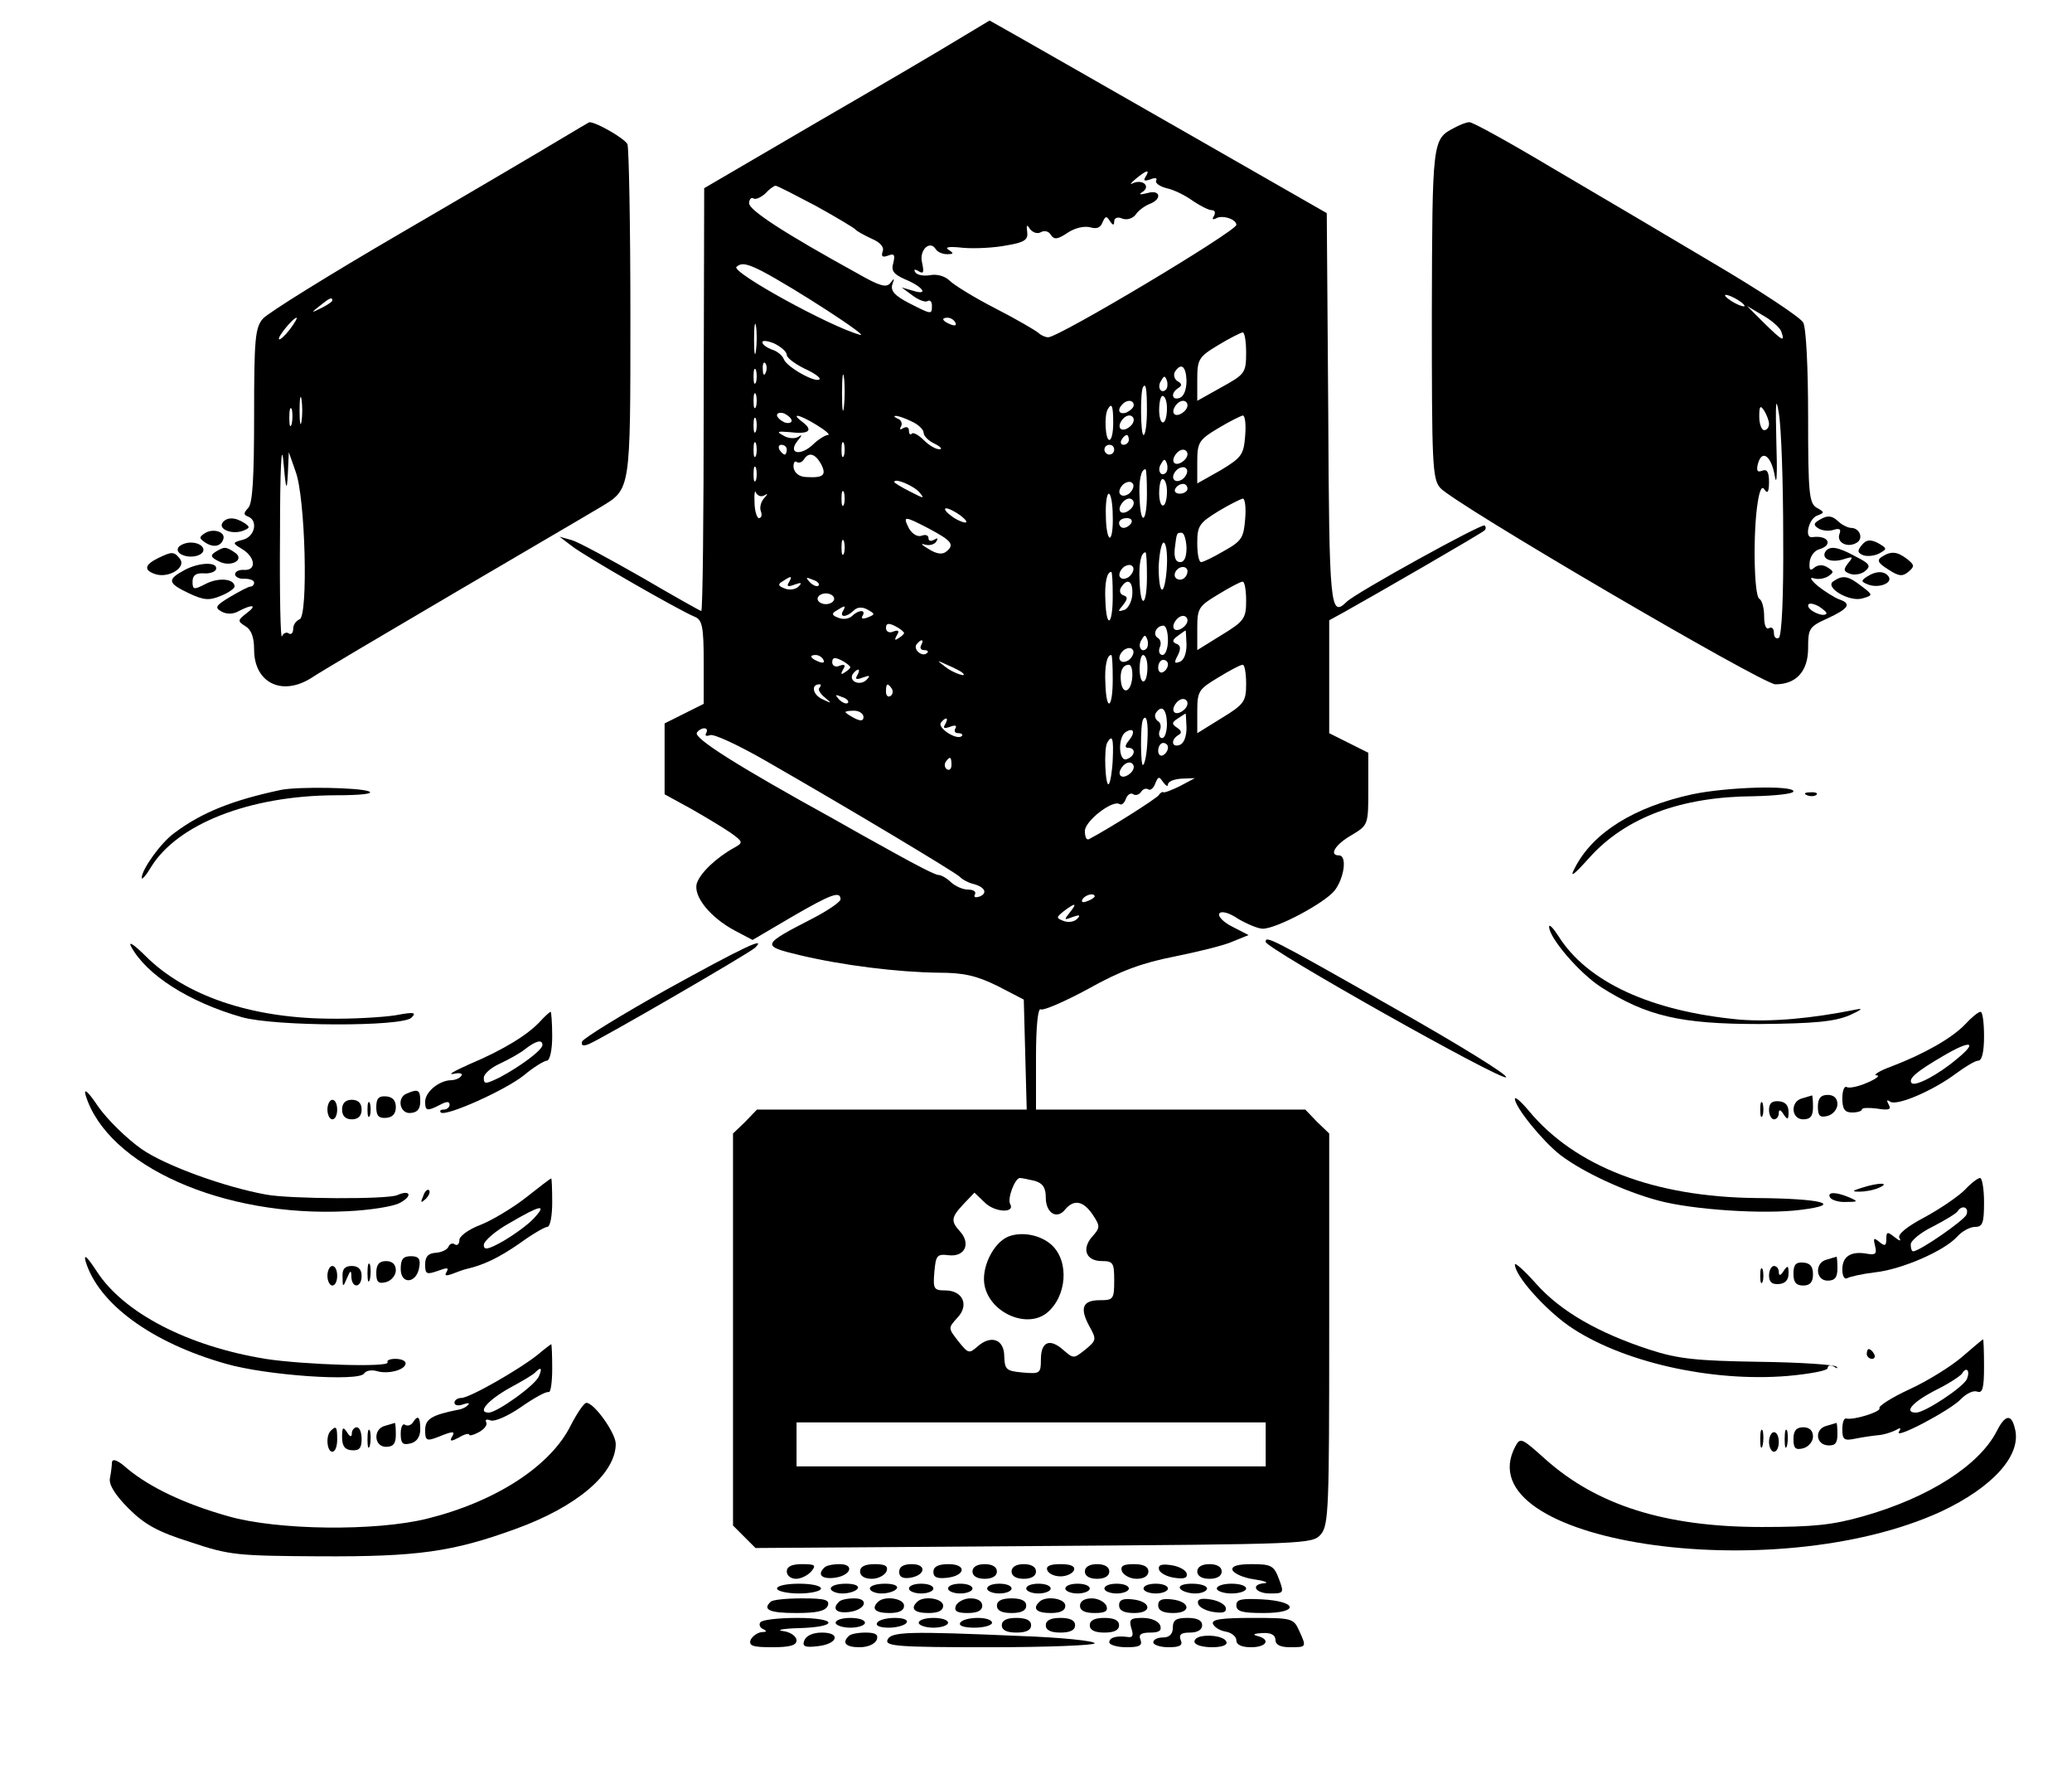 <?xml version="1.0" standalone="no"?>
<!DOCTYPE svg PUBLIC "-//W3C//DTD SVG 20010904//EN"
 "http://www.w3.org/TR/2001/REC-SVG-20010904/DTD/svg10.dtd">
<svg version="1.0" xmlns="http://www.w3.org/2000/svg"
 width="424pt" height="365pt" viewBox="0 0 424 365"
 preserveAspectRatio="xMidYMid meet">

<g transform="translate(0,365) scale(0.1,-0.1)"
fill="#000000" stroke="none">
<path d="M1965 3572 c-34 -21 -165 -98 -293 -172 l-231 -135 -1 -432 c0 -238
-2 -433 -5 -433 -2 0 -57 31 -122 69 -65 37 -129 72 -143 76 l-25 7 25 -19
c25 -20 220 -132 252 -145 15 -6 18 -21 18 -92 l0 -86 -40 -20 -40 -20 0 -73
0 -72 53 -29 c28 -16 65 -38 81 -49 27 -19 27 -21 9 -31 -38 -21 -70 -52 -77
-73 -8 -26 27 -70 78 -97 l36 -19 80 47 c81 47 100 54 100 36 0 -5 -26 -23
-57 -39 -105 -54 -106 -56 -27 -75 88 -21 201 -35 285 -36 51 0 77 -6 120 -27
l54 -28 3 -112 3 -113 -276 0 -276 0 -24 -25 -25 -24 0 -401 0 -401 23 -23 23
-23 570 4 c562 4 569 4 587 24 16 19 17 55 17 421 l0 399 -25 24 -24 25 -276
0 -275 0 0 106 c0 66 4 103 10 99 5 -3 49 16 97 42 66 37 110 53 176 66 49 10
103 23 120 31 l32 13 -33 17 c-18 9 -30 21 -27 27 4 6 20 2 39 -11 19 -11 41
-20 50 -20 28 0 126 52 147 78 20 26 26 72 9 72 -21 0 -8 22 25 41 35 21 35
21 35 95 l0 74 -40 20 -40 20 0 116 0 115 31 17 c61 34 283 162 287 167 3 3 3
7 0 10 -5 5 -264 -138 -282 -156 -34 -33 -36 -15 -38 393 l-3 402 -290 166
c-159 91 -315 180 -345 197 l-55 31 -60 -36z m379 -284 c-5 -8 -2 -9 10 -5 9
4 15 3 12 -2 -3 -5 6 -12 21 -16 15 -3 39 -15 54 -26 15 -10 32 -19 39 -19 6
0 8 -5 4 -12 -4 -6 -3 -8 4 -5 12 8 42 -1 42 -13 0 -13 -363 -230 -385 -230
-6 0 -15 4 -20 9 -6 5 -45 28 -88 50 -43 22 -85 48 -94 57 -9 9 -26 14 -40 11
-13 -2 -26 0 -30 6 -4 6 -1 7 7 2 10 -6 11 -2 7 17 -7 26 16 48 28 28 4 -6 14
-10 23 -10 14 0 14 2 3 9 -9 6 3 7 30 4 24 -2 64 0 89 5 37 6 44 12 42 27 -2
15 -1 17 6 6 6 -7 15 -10 22 -6 7 4 16 2 20 -5 7 -11 14 -10 35 4 15 10 34 14
46 11 13 -4 21 -1 25 10 6 13 8 14 15 3 6 -9 9 -10 9 -1 0 7 7 10 16 6 10 -4
22 0 28 8 6 9 19 18 29 22 26 10 21 30 -5 22 -16 -4 -19 -3 -9 3 16 12 -2 26
-21 17 -7 -4 -4 1 6 9 23 19 30 20 20 4z m-675 -59 c42 -23 78 -45 81 -48 3
-4 18 -12 33 -19 19 -8 27 -18 23 -27 -3 -10 0 -12 11 -8 13 5 15 2 11 -15 -5
-16 1 -23 23 -33 37 -15 51 -34 18 -24 l-24 7 23 -17 c12 -9 26 -14 30 -11 5
3 9 -1 9 -9 0 -19 0 -19 -47 5 -29 15 -38 25 -34 38 5 13 4 14 -4 3 -8 -10
-21 -7 -68 20 -149 82 -221 129 -221 143 0 8 4 13 9 10 4 -3 15 2 24 10 8 9
18 16 21 16 4 0 40 -19 82 -41z m-111 -133 c67 -35 224 -137 202 -131 -60 16
-264 128 -253 139 10 9 21 7 51 -8z m-11 -163 c-2 -16 -4 -5 -4 22 0 28 2 40
4 28 2 -13 2 -35 0 -50z m408 57 c3 -6 -1 -7 -9 -4 -18 7 -21 14 -7 14 6 0 13
-4 16 -10z m595 -62 c0 -41 -3 -44 -50 -70 l-50 -28 0 44 c0 41 3 46 43 70 23
14 45 25 50 26 4 0 7 -19 7 -42z m-940 -4 c0 -6 16 -18 36 -28 20 -9 34 -19
31 -22 -8 -8 -67 25 -73 41 -3 8 -14 17 -25 20 -10 4 -19 10 -19 15 0 4 11 3
25 -3 14 -7 25 -17 25 -23z m-43 -36 c-3 -8 -6 -5 -6 6 -1 11 2 17 5 13 3 -3
4 -12 1 -19z m-20 -20 c-3 -7 -5 -2 -5 12 0 14 2 19 5 13 2 -7 2 -19 0 -25z
m180 -50 c-2 -18 -4 -6 -4 27 0 33 2 48 4 33 2 -15 2 -42 0 -60z m701 53 c0
-17 -5 -32 -14 -35 -16 -6 -19 10 -3 20 8 5 8 9 -1 14 -7 4 -9 13 -6 19 13 20
23 12 24 -18z m-42 -18 c-10 -10 -19 5 -10 18 6 11 8 11 12 0 2 -7 1 -15 -2
-18z m-39 -43 c0 -27 -3 -50 -7 -50 -6 0 -7 88 -1 98 6 10 8 -5 8 -48z m-800
8 c-3 -7 -5 -2 -5 12 0 14 2 19 5 13 2 -7 2 -19 0 -25z m841 -3 c0 -36 -15
-40 -16 -5 0 17 3 30 7 30 5 0 9 -11 9 -25z m-68 6 c0 -5 -7 -11 -15 -15 -15
-5 -20 5 -8 17 9 10 23 9 23 -2z m110 0 c0 -12 -20 -25 -27 -18 -7 7 6 27 18
27 5 0 9 -4 9 -9z m-152 -36 c0 -19 -3 -35 -8 -35 -8 0 -11 50 -3 63 8 14 11
7 11 -28z m-658 4 c0 -4 -7 -6 -15 -3 -8 4 -15 10 -15 15 0 4 7 6 15 3 8 -4
15 -10 15 -15z m-73 -21 c-3 -7 -5 -2 -5 12 0 14 2 19 5 13 2 -7 2 -19 0 -25z
m125 12 c18 -11 28 -20 22 -20 -5 0 -20 -9 -32 -21 -26 -23 -50 -16 -30 9 10
12 10 14 1 8 -7 -4 -21 -3 -30 3 -15 8 -12 9 12 7 40 -5 50 3 28 20 -27 20 -8
17 29 -6z m193 8 c14 -6 25 -17 25 -23 0 -7 10 -17 23 -23 12 -6 16 -11 10
-11 -7 -1 -22 8 -32 18 -11 11 -22 17 -25 14 -3 -4 -6 -1 -6 6 0 7 -5 9 -12 5
-6 -4 -8 -3 -4 4 3 5 0 13 -6 15 -7 3 -10 6 -6 6 4 1 19 -4 33 -11z m455 3 c0
-12 -20 -25 -27 -18 -7 7 6 27 18 27 5 0 9 -4 9 -9z m228 -33 c-3 -38 -7 -44
-50 -70 l-48 -27 0 43 c0 41 3 46 43 70 23 14 46 25 50 26 5 0 7 -19 5 -42z
m-238 -8 c0 -5 -5 -10 -11 -10 -5 0 -7 5 -4 10 3 6 8 10 11 10 2 0 4 -4 4 -10z
m-763 -32 c-3 -7 -5 -2 -5 12 0 14 2 19 5 13 2 -7 2 -19 0 -25z m180 0 c-3 -7
-5 -2 -5 12 0 14 2 19 5 13 2 -7 2 -19 0 -25z m-117 12 c0 -5 -2 -10 -4 -10
-3 0 -8 5 -11 10 -3 6 -1 10 4 10 6 0 11 -4 11 -10z m670 0 c0 -5 -4 -10 -10
-10 -5 0 -10 5 -10 10 0 6 5 10 10 10 6 0 10 -4 10 -10z m150 -9 c0 -12 -20
-25 -27 -18 -7 7 6 27 18 27 5 0 9 -4 9 -9z m-750 -20 c12 -23 5 -29 -29 -27
-15 0 -25 8 -27 19 -1 9 2 15 6 12 5 -3 11 -1 15 5 10 16 23 12 35 -9z m706
-18 c-10 -10 -19 5 -10 18 6 11 8 11 12 0 2 -7 1 -15 -2 -18z m-839 -15 c-3
-7 -5 -2 -5 12 0 14 2 19 5 13 2 -7 2 -19 0 -25z m872 1 c-9 -5 -15 -4 -18 2
-2 6 3 15 10 20 9 5 15 4 18 -2 2 -6 -3 -15 -10 -20z m-72 -29 c0 -60 -13 -68
-15 -9 -2 36 3 59 12 59 2 0 3 -22 3 -50z m-465 2 c11 -13 8 -12 -19 2 -18 9
-33 18 -33 20 0 9 41 -8 52 -22z m427 -3 c-9 -5 -15 -4 -18 2 -2 6 3 15 10 20
9 5 15 4 18 -2 2 -6 -3 -15 -10 -20z m79 6 c0 -36 -15 -40 -16 -5 0 17 3 30 7
30 5 0 9 -11 9 -25z m42 5 c0 -5 -7 -10 -16 -10 -8 0 -12 5 -9 10 3 6 10 10
16 10 5 0 9 -4 9 -10z m-867 -14 c9 5 9 4 0 -6 -6 -7 -9 -19 -6 -26 3 -8 1
-14 -4 -14 -4 0 -9 15 -9 33 -1 17 1 26 3 19 3 -6 10 -9 16 -6z m164 -18 c-3
-7 -5 -2 -5 12 0 14 2 19 5 13 2 -7 2 -19 0 -25z m550 -23 c1 -25 -2 -45 -6
-45 -4 0 -8 20 -8 45 -1 25 2 45 6 45 4 0 8 -20 8 -45z m43 26 c0 -12 -20 -25
-27 -18 -7 7 6 27 18 27 5 0 9 -4 9 -9z m228 -33 c-3 -38 -7 -45 -43 -65 -22
-13 -43 -23 -47 -23 -5 0 -8 18 -8 39 0 35 4 41 43 65 23 14 46 25 50 26 5 0
7 -19 5 -42z m-582 7 c10 -8 15 -14 9 -14 -5 0 -19 6 -29 14 -11 8 -15 15 -10
15 6 0 19 -7 30 -15z m-66 -26 c47 -25 54 -33 37 -47 -8 -7 -20 -6 -37 5 -14
8 -17 12 -8 9 10 -3 20 0 24 6 4 7 3 8 -4 4 -7 -4 -12 -3 -12 3 0 6 -6 8 -14
5 -8 -3 -19 3 -26 15 -13 26 -10 26 40 0z m415 11 c-3 -5 -10 -10 -16 -10 -5
0 -9 5 -9 10 0 6 7 10 16 10 8 0 12 -4 9 -10z m113 -50 c0 -19 -4 -30 -13 -30
-9 0 -13 9 -11 28 4 33 4 32 14 32 5 0 9 -13 10 -30z m-701 -12 c-3 -7 -5 -2
-5 12 0 14 2 19 5 13 2 -7 2 -19 0 -25z m661 -23 c-1 -25 -5 -48 -9 -51 -5 -3
-8 18 -8 46 1 27 6 50 10 50 5 0 8 -20 7 -45z m-41 -25 c0 -60 -13 -68 -15 -9
-2 36 3 59 12 59 2 0 3 -22 3 -50z m-38 -1 c-9 -5 -15 -4 -18 2 -2 6 3 15 10
20 9 5 15 4 18 -2 2 -6 -3 -15 -10 -20z m121 13 c0 -13 -12 -22 -22 -16 -10 6
-1 24 13 24 5 0 9 -4 9 -8z m-153 -52 c0 -60 -13 -68 -15 -9 -2 36 3 59 12 59
2 0 3 -22 3 -50z m-663 28 c-5 -8 -1 -9 12 -4 14 5 16 4 8 -4 -6 -6 -19 -8
-28 -4 -14 5 -15 9 -4 15 18 12 20 11 12 -3z m61 -6 c-3 -3 -11 0 -18 7 -9 10
-8 11 6 5 10 -3 15 -9 12 -12z m642 -19 c-1 -14 -9 -29 -17 -31 -13 -4 -13 -3
-2 10 10 13 10 17 1 20 -7 2 -9 10 -5 16 13 21 25 13 23 -15z m233 -12 c0 -36
-4 -42 -50 -70 l-50 -31 0 45 c0 41 3 45 43 69 23 14 45 26 50 26 4 0 7 -18 7
-39z m-843 4 c0 -6 -8 -11 -17 -11 -9 0 -17 5 -17 11 0 6 8 11 17 11 9 0 17
-5 17 -11z m18 -25 c-8 -14 8 -13 22 1 7 7 17 8 28 2 16 -9 16 -10 1 -16 -10
-4 -15 -3 -11 3 8 13 -8 13 -21 0 -6 -6 -19 -8 -28 -4 -14 5 -15 9 -4 15 17
11 20 11 13 -1z m705 -19 c0 -12 -20 -25 -27 -18 -7 7 6 27 18 27 5 0 9 -4 9
-9z m-580 -26 c0 -2 -5 -7 -12 -11 -7 -5 -8 -3 -3 6 6 9 4 12 -7 8 -8 -4 -15
0 -15 7 0 10 5 11 19 4 10 -5 18 -12 18 -14z m540 -15 c0 -16 -5 -30 -11 -30
-6 0 -9 7 -6 15 4 8 2 17 -4 20 -11 7 -3 25 12 25 5 0 9 -13 9 -30z m38 -9 c0
-17 -5 -32 -14 -35 -11 -4 -12 -2 -4 13 7 14 6 21 -3 24 -9 4 -8 8 3 16 8 6
15 11 16 11 1 0 1 -13 2 -29z m-82 -8 c-10 -10 -19 5 -10 18 6 11 8 11 12 0 2
-7 1 -15 -2 -18z m-461 7 c-3 -5 -1 -10 6 -10 7 0 10 -3 6 -6 -9 -9 -28 6 -22
17 4 5 8 9 11 9 3 0 2 -4 -1 -10z m424 -31 c-9 -5 -15 -4 -18 2 -2 6 3 15 10
20 9 5 15 4 18 -2 2 -6 -3 -15 -10 -20z m-624 1 c3 -6 -1 -7 -9 -4 -18 7 -21
14 -7 14 6 0 13 -4 16 -10z m55 -15 c0 -2 -5 -7 -12 -11 -7 -5 -8 -3 -3 6 6 9
4 12 -7 8 -8 -4 -15 0 -15 7 0 10 5 11 19 4 10 -5 18 -12 18 -14z m537 -25 c0
-60 -13 -68 -15 -9 -2 36 3 59 12 59 2 0 3 -22 3 -50z m71 25 c0 -36 -15 -40
-16 -5 0 17 3 30 7 30 5 0 9 -11 9 -25z m-379 -11 c14 -12 -19 -1 -35 12 -18
14 -18 14 6 3 14 -6 27 -13 29 -15z m421 17 c0 -6 -4 -13 -10 -16 -5 -3 -10 1
-10 9 0 9 5 16 10 16 6 0 10 -4 10 -9z m-73 -26 c-2 -30 -19 -38 -23 -11 -3
22 3 36 16 36 5 0 8 -11 7 -25z m233 -14 c0 -36 -4 -42 -50 -70 l-50 -31 0 45
c0 41 3 45 43 69 23 14 45 26 50 26 4 0 7 -18 7 -39z m-796 17 c-5 -8 -1 -9
12 -4 14 5 16 4 7 -5 -13 -13 -37 -3 -28 12 4 5 8 9 11 9 3 0 2 -5 -2 -12z
m-77 -25 c-4 -3 1 -12 11 -20 15 -13 15 -13 -6 -3 -19 9 -23 30 -5 30 4 0 3
-3 0 -7z m148 -2 c3 -5 2 -12 -3 -15 -5 -3 -9 1 -9 9 0 17 3 19 12 6z m-90
-29 c-3 -3 -11 0 -18 7 -9 10 -8 11 6 5 10 -3 15 -9 12 -12z m695 -1 c0 -12
-20 -25 -27 -18 -7 7 6 27 18 27 5 0 9 -4 9 -9z m-663 -28 c0 -8 -6 -9 -19 -2
-10 5 -18 11 -18 12 0 2 8 3 18 3 10 0 19 -6 19 -13z m621 -13 c0 -16 -4 -30
-10 -30 -5 0 -8 7 -5 15 4 8 2 17 -4 20 -5 4 -7 11 -4 16 12 18 22 9 23 -21z
m40 -9 c0 -17 -5 -32 -14 -35 -16 -6 -19 10 -3 20 8 4 7 9 -2 15 -12 8 -11 11
1 19 8 5 15 10 16 10 1 0 1 -13 2 -29z m-494 7 c-5 -8 -2 -9 10 -5 10 4 15 3
11 -3 -3 -6 -1 -10 6 -10 7 0 10 -3 7 -6 -10 -9 -49 16 -43 27 4 5 8 9 11 9 3
0 2 -5 -2 -12z m414 -33 c-1 -25 -5 -48 -9 -50 -5 -4 -6 82 0 93 7 12 11 -6 9
-43z m-903 15 c-3 -5 0 -7 8 -4 8 3 59 -21 113 -52 183 -105 384 -226 397
-237 7 -7 19 -13 27 -15 25 -6 32 -19 15 -26 -9 -3 -13 -2 -10 4 3 6 -3 10
-14 10 -11 0 -26 7 -35 15 -8 8 -20 15 -26 15 -6 0 -45 20 -88 44 -42 23 -99
55 -127 71 -196 108 -286 165 -279 176 3 5 10 9 15 9 6 0 7 -4 4 -10z m865
-15 c-8 -10 -9 -15 -1 -15 16 0 14 -17 -3 -23 -17 -7 -19 44 -3 55 17 11 21 0
7 -17z m-33 -39 c-1 -24 -5 -47 -8 -50 -7 -8 -11 73 -3 85 10 17 13 9 11 -35z
m113 25 c0 -6 -4 -13 -10 -16 -5 -3 -10 1 -10 9 0 9 5 16 10 16 6 0 10 -4 10
-9z m-443 -36 c0 -8 -4 -12 -9 -9 -5 3 -6 10 -3 15 9 13 12 11 12 -6z m373 -4
c0 -12 -20 -25 -27 -18 -7 7 6 27 18 27 5 0 9 -4 9 -9z m70 -36 c0 6 12 11 28
12 l27 1 -30 -16 c-16 -8 -32 -14 -34 -13 -2 2 -7 -1 -10 -6 -5 -7 -101 -68
-143 -90 -5 -2 -8 5 -8 17 0 20 56 64 71 55 4 -3 10 2 13 11 3 8 10 13 15 9 5
-3 12 -1 16 5 4 6 10 8 15 5 4 -3 11 3 14 12 6 15 8 15 16 3 6 -8 10 -10 10
-5z m-150 -229 c0 -2 -7 -7 -16 -10 -8 -3 -12 -2 -9 4 6 10 25 14 25 6z m-51
-33 c-12 -15 -12 -16 6 -9 14 5 17 4 9 -4 -6 -6 -18 -8 -28 -4 -15 6 -15 7 1
20 24 18 28 17 12 -3z m-71 -549 c16 -5 22 -14 22 -34 0 -32 23 -46 40 -24 18
21 37 17 56 -11 16 -24 15 -27 -1 -45 -22 -25 -13 -50 20 -50 23 0 25 -4 25
-40 0 -38 -2 -40 -29 -40 -36 0 -42 -16 -22 -53 15 -27 15 -29 -8 -48 -24 -19
-24 -19 -45 -1 -28 25 -46 17 -46 -19 0 -29 -2 -30 -37 -27 -34 3 -37 6 -38
33 0 35 -27 45 -55 20 -17 -15 -19 -14 -39 11 -21 27 -21 27 -2 48 25 26 11
56 -25 56 -23 0 -25 3 -22 38 3 33 5 37 29 34 33 -4 46 23 24 48 -20 22 -19
29 7 57 l22 23 22 -21 c21 -20 62 -21 51 -2 -6 11 10 53 20 53 4 0 18 -3 31
-6z m472 -539 l0 -45 -480 0 -480 0 0 45 0 45 480 0 480 0 0 -45z"/>
<path d="M2063 1120 c-31 -13 -56 -65 -48 -101 12 -55 85 -87 126 -56 42 33
48 106 11 140 -23 21 -62 28 -89 17z"/>
<path d="M1145 3364 c-33 -20 -179 -106 -325 -191 -146 -85 -273 -164 -282
-175 -16 -18 -18 -43 -18 -197 0 -128 -3 -181 -12 -190 -10 -11 -10 -14 0 -18
20 -8 14 -40 -10 -47 -23 -6 -23 -7 -3 -19 27 -16 31 -44 5 -43 -10 1 -19 -3
-19 -9 0 -5 9 -10 19 -9 11 0 20 -3 20 -8 0 -4 -3 -8 -7 -8 -5 0 -23 -10 -42
-21 -30 -18 -32 -22 -18 -30 11 -6 24 -6 36 1 29 15 38 12 15 -5 -18 -14 -18
-16 -2 -26 12 -7 18 -22 18 -48 0 -68 57 -96 117 -58 21 14 155 93 298 177
143 84 275 161 293 172 63 38 62 30 62 394 0 183 -3 340 -6 349 -5 11 -63 45
-78 45 0 0 -28 -16 -61 -36z m-465 -329 c0 -2 -10 -9 -22 -15 -22 -11 -22 -10
-4 4 21 17 26 19 26 11z m-87 -59 c-10 -13 -20 -22 -22 -20 -4 4 29 44 36 44
2 0 -4 -11 -14 -24z m24 -188 c-2 -13 -4 -3 -4 22 0 25 2 35 4 23 2 -13 2 -33
0 -45z m-20 -5 c-3 -10 -5 -4 -5 12 0 17 2 24 5 18 2 -7 2 -21 0 -30z m-8
-103 l2 45 14 -40 c20 -53 26 -296 8 -302 -7 -3 -13 -11 -13 -19 0 -9 -4 -13
-9 -10 -5 4 -12 0 -14 -6 -3 -7 -5 86 -4 207 0 138 3 194 7 150 5 -58 7 -62 9
-25z"/>
<path d="M2975 3388 c-44 -23 -44 -26 -45 -378 0 -309 1 -339 17 -358 26 -31
660 -402 686 -402 43 0 67 27 67 74 0 40 2 44 40 61 43 20 50 30 23 39 -10 4
-29 16 -43 27 -14 12 -18 19 -9 16 9 -3 22 -1 30 4 12 8 12 10 -1 18 -9 6 -19
6 -27 0 -9 -8 -11 -5 -10 10 1 12 9 24 19 27 31 9 19 30 -14 25 -16 -2 -7 37
10 44 16 6 16 7 0 16 -16 9 -18 29 -18 185 0 101 -4 183 -10 194 -6 11 -88 65
-183 121 -94 56 -243 144 -330 195 -87 52 -163 94 -170 94 -7 0 -21 -6 -32
-12z m595 -364 c0 -2 -9 0 -20 6 -11 6 -20 13 -20 16 0 2 9 0 20 -6 11 -6 20
-13 20 -16z m75 -52 c8 -23 3 -20 -35 17 l-35 35 32 -19 c18 -10 35 -25 38
-33z m4 -419 c1 -125 -3 -204 -9 -208 -5 -3 -10 1 -10 10 0 9 -4 13 -10 10 -6
-4 -10 6 -10 24 0 16 -4 33 -10 36 -11 7 -13 138 -3 198 4 26 9 34 14 25 6 -9
9 -4 9 16 0 20 -4 27 -14 23 -10 -4 -12 0 -9 13 8 32 28 18 35 -25 4 -22 5 10
3 70 -2 81 -1 97 5 60 5 -27 9 -141 9 -252z m-29 230 c0 -7 -4 -13 -10 -13 -5
0 -10 12 -10 28 0 21 2 24 10 12 5 -8 10 -21 10 -27z m117 -389 c-7 -7 -37 7
-37 17 0 6 9 5 21 -1 11 -7 19 -14 16 -16z"/>
<path d="M3726 2588 c-15 -8 -16 -12 -5 -19 8 -5 22 -6 31 -3 13 4 16 1 12 -9
-6 -17 17 -29 36 -17 14 9 5 30 -12 30 -6 0 -19 6 -27 14 -12 11 -21 12 -35 4z"/>
<path d="M455 2580 c-8 -13 20 -24 42 -16 15 6 15 8 3 16 -20 13 -37 12 -45 0z"/>
<path d="M419 2559 c-12 -8 -12 -10 1 -19 17 -11 32 -8 37 7 5 15 -21 23 -38
12z"/>
<path d="M3810 2535 c-10 -12 -9 -16 3 -21 9 -3 24 -1 33 4 16 9 16 10 -3 21
-16 8 -24 7 -33 -4z"/>
<path d="M365 2530 c-8 -13 20 -24 41 -16 20 8 9 26 -16 26 -10 0 -22 -5 -25
-10z"/>
<path d="M441 2521 c-11 -7 -10 -11 6 -19 25 -14 56 3 33 18 -18 12 -21 12
-39 1z"/>
<path d="M3735 2521 c-8 -15 13 -23 38 -15 19 6 20 5 9 -8 -10 -13 -10 -17 4
-22 9 -3 23 -1 31 6 12 10 9 15 -19 29 -38 21 -54 23 -63 10z"/>
<path d="M323 2508 c-28 -14 -29 -25 -4 -33 28 -8 63 15 49 32 -12 15 -16 15
-45 1z"/>
<path d="M3851 2511 c-11 -7 -8 -13 13 -26 21 -14 29 -15 41 -5 13 11 13 14
-2 26 -21 16 -33 17 -52 5z"/>
<path d="M378 2484 c-37 -20 -35 -27 9 -48 30 -14 41 -15 65 -5 15 6 28 15 28
19 0 16 -32 19 -58 6 -25 -13 -28 -13 -28 4 0 13 7 18 23 17 12 -1 23 3 25 8
5 16 -34 15 -64 -1z"/>
<path d="M3820 2470 c-12 -8 -12 -10 3 -16 22 -8 50 3 42 16 -8 12 -25 13 -45
0z"/>
<path d="M3752 2461 c-20 -12 33 -44 60 -35 21 6 21 7 -3 25 -27 21 -38 23
-57 10z"/>
<path d="M575 2034 c-99 -21 -162 -46 -218 -88 -28 -20 -67 -75 -67 -92 0 -5
9 5 19 22 54 88 201 146 376 147 53 0 81 3 70 8 -21 8 -145 10 -180 3z"/>
<path d="M3463 2025 c-119 -26 -203 -78 -240 -150 -12 -22 -4 -17 30 21 74 82
187 124 335 125 45 1 82 5 82 10 0 13 -136 9 -207 -6z"/>
<path d="M3698 2023 c7 -3 16 -2 19 1 4 3 -2 6 -13 5 -11 0 -14 -3 -6 -6z"/>
<path d="M3170 1754 c0 -23 63 -96 107 -124 93 -59 162 -75 323 -75 114 1 154
5 185 18 22 10 29 15 15 12 -94 -19 -175 -26 -240 -21 -182 17 -312 77 -371
171 -11 17 -19 25 -19 19z"/>
<path d="M268 1714 c31 -58 118 -114 227 -145 67 -19 328 -20 347 -1 11 11 5
12 -32 5 -25 -4 -88 -8 -140 -7 -158 2 -290 47 -371 127 -23 23 -37 33 -31 21z"/>
<path d="M2590 1723 c0 -13 481 -284 492 -277 5 4 -97 67 -228 141 -257 146
-264 149 -264 136z"/>
<path d="M1365 1626 c-93 -52 -171 -100 -174 -107 -2 -8 2 -10 14 -5 23 9 327
185 340 197 26 25 -26 0 -180 -85z"/>
<path d="M1105 1560 c-25 -27 -75 -58 -144 -87 -31 -14 -46 -22 -33 -20 12 3
20 1 16 -4 -3 -5 -13 -9 -22 -9 -24 -1 -52 -24 -52 -44 0 -19 4 -20 31 -6 13
7 19 7 19 0 0 -5 -5 -10 -12 -10 -6 0 -9 -2 -6 -6 10 -9 131 45 170 76 20 17
42 30 47 30 6 0 11 21 11 50 0 28 -2 50 -3 50 -2 0 -12 -9 -22 -20z m5 -48 c0
-10 -44 -43 -87 -66 -29 -14 -33 -15 -33 -1 0 8 15 21 33 29 17 8 41 21 52 30
22 17 35 20 35 8z"/>
<path d="M4021 1554 c-27 -28 -83 -60 -151 -86 -25 -9 -38 -18 -30 -18 8 0 0
-7 -19 -15 -18 -8 -37 -12 -42 -9 -5 3 -9 -8 -9 -23 0 -22 5 -29 20 -29 11 0
20 3 20 6 0 4 14 4 31 2 24 -4 30 -2 24 8 -5 9 -4 11 3 6 15 -9 90 24 135 58
19 14 39 26 45 26 8 0 12 19 12 50 0 28 -3 50 -7 50 -5 0 -19 -12 -32 -26z
m-16 -70 c-39 -33 -85 -57 -93 -50 -8 9 10 24 65 56 56 33 71 29 28 -6z"/>
<path d="M175 1410 c44 -145 282 -251 535 -238 47 2 96 10 108 17 27 14 22 28
-5 16 -20 -9 -220 -8 -268 1 -84 15 -206 59 -255 93 -30 21 -70 60 -89 87 -20
30 -30 39 -26 24z"/>
<path d="M833 1413 c-22 -8 -15 -42 7 -40 14 1 20 8 20 24 0 23 -4 26 -27 16z"/>
<path d="M770 1385 c0 -18 5 -23 20 -22 13 1 20 8 20 22 0 14 -7 21 -20 22
-15 1 -20 -4 -20 -22z"/>
<path d="M3100 1402 c0 -17 57 -87 93 -115 46 -35 132 -75 200 -93 69 -19 219
-29 293 -19 88 11 42 23 -92 24 -208 2 -371 64 -466 179 -16 19 -28 29 -28 24z"/>
<path d="M3688 1403 c-25 -6 -23 -43 2 -43 15 0 20 7 20 25 0 14 -1 24 -2 24
-2 -1 -11 -3 -20 -6z"/>
<path d="M3720 1386 c0 -19 4 -23 20 -19 11 3 20 14 20 24 0 12 -7 19 -20 19
-14 0 -20 -7 -20 -24z"/>
<path d="M670 1380 c0 -11 5 -20 10 -20 6 0 10 9 10 20 0 11 -4 20 -10 20 -5
0 -10 -9 -10 -20z"/>
<path d="M700 1380 c0 -13 7 -20 20 -20 13 0 20 7 20 20 0 13 -7 20 -20 20
-13 0 -20 -7 -20 -20z"/>
<path d="M752 1380 c0 -14 2 -19 5 -12 2 6 2 18 0 25 -3 6 -5 1 -5 -13z"/>
<path d="M3602 1380 c0 -14 2 -19 5 -12 2 6 2 18 0 25 -3 6 -5 1 -5 -13z"/>
<path d="M3620 1379 c0 -10 5 -19 10 -19 6 0 10 6 10 13 0 8 4 7 10 -3 8 -12
10 -11 10 5 0 14 -7 21 -20 22 -14 1 -20 -4 -20 -18z"/>
<path d="M1075 1199 c-27 -21 -69 -46 -92 -55 -24 -9 -43 -23 -43 -31 0 -8 -4
-12 -9 -9 -5 4 -11 1 -13 -4 -2 -6 -13 -12 -26 -13 -16 -1 -22 -8 -22 -24 0
-20 3 -21 26 -13 19 7 23 7 18 -2 -5 -8 -2 -9 12 -4 10 4 24 9 29 10 35 8 66
23 108 52 26 19 52 34 57 34 6 0 10 23 10 50 0 28 -1 50 -2 49 -2 0 -25 -18
-53 -40z m17 -42 c-12 -13 -40 -33 -62 -46 -32 -18 -40 -19 -40 -8 0 8 24 29
53 45 63 37 78 40 49 9z"/>
<path d="M4021 1216 c-13 -13 -49 -38 -82 -56 -38 -20 -57 -36 -52 -43 4 -7 0
-6 -10 2 -15 12 -17 11 -17 -4 0 -14 -3 -15 -14 -6 -12 10 -13 8 -9 -8 4 -16
1 -19 -16 -16 -33 6 -51 -5 -51 -32 0 -13 4 -21 10 -18 5 3 31 9 57 12 55 6
142 44 168 73 10 11 26 20 37 20 15 0 18 8 18 50 0 28 -4 50 -8 50 -5 0 -19
-11 -31 -24z m3 -51 c-5 -12 -96 -75 -109 -75 -3 0 -5 6 -5 14 0 8 21 25 46
37 25 13 48 27 50 31 9 14 24 8 18 -7z"/>
<path d="M3810 1220 c-20 -6 -21 -8 -5 -8 11 0 29 3 40 8 25 11 -1 11 -35 0z"/>
<path d="M866 1203 c-6 -14 -5 -15 5 -6 7 7 10 15 7 18 -3 3 -9 -2 -12 -12z"/>
<path d="M3745 1200 c3 -5 18 -10 33 -9 24 0 25 1 7 9 -28 12 -47 12 -40 0z"/>
<path d="M175 1070 c26 -87 135 -167 287 -210 82 -24 273 -37 283 -20 4 6 15
8 26 5 22 -7 59 2 59 16 0 5 -9 9 -21 9 -11 0 -18 -3 -16 -7 7 -11 -173 -5
-250 7 -159 26 -290 94 -345 179 -19 29 -27 37 -23 21z"/>
<path d="M820 1054 c0 -33 33 -30 38 4 3 17 -2 22 -17 22 -16 0 -21 -6 -21
-26z"/>
<path d="M3738 1073 c-25 -6 -23 -43 2 -43 15 0 20 7 20 25 0 14 -1 24 -2 24
-2 -1 -11 -3 -20 -6z"/>
<path d="M752 1045 c0 -16 2 -22 5 -12 2 9 2 23 0 30 -3 6 -5 -1 -5 -18z"/>
<path d="M770 1046 c0 -19 4 -23 20 -19 11 3 20 14 20 24 0 12 -7 19 -20 19
-14 0 -20 -7 -20 -24z"/>
<path d="M3100 1063 c0 -23 61 -91 111 -126 106 -73 290 -115 447 -102 45 4
82 11 82 16 0 6 6 7 13 3 6 -4 9 -4 5 0 -3 4 -75 9 -160 10 -127 2 -165 6
-223 25 -104 34 -181 78 -231 134 -24 27 -44 45 -44 40z"/>
<path d="M3670 1044 c0 -17 5 -24 20 -24 14 0 20 7 20 23 0 16 -6 23 -20 24
-15 1 -20 -4 -20 -23z"/>
<path d="M670 1040 c0 -11 5 -20 10 -20 6 0 10 9 10 20 0 11 -4 20 -10 20 -5
0 -10 -9 -10 -20z"/>
<path d="M701 1038 c0 -22 1 -22 9 -3 7 17 9 17 9 3 1 -25 21 -23 21 2 0 13
-7 20 -20 20 -14 0 -20 -6 -19 -22z"/>
<path d="M3602 1040 c0 -14 2 -19 5 -12 2 6 2 18 0 25 -3 6 -5 1 -5 -13z"/>
<path d="M3620 1041 c0 -14 6 -19 20 -18 13 1 20 8 20 22 0 16 -2 17 -10 5 -6
-10 -10 -11 -10 -2 0 6 -4 12 -10 12 -5 0 -10 -9 -10 -19z"/>
<path d="M4015 874 c-22 -19 -70 -49 -107 -66 -37 -17 -65 -35 -62 -39 4 -7
-53 -25 -68 -21 -5 1 -8 -9 -8 -22 0 -22 4 -24 28 -19 15 3 36 6 47 7 11 1 26
6 34 10 10 6 12 5 7 -3 -12 -18 106 44 127 67 11 11 25 18 33 15 11 -4 14 7
14 51 0 31 -1 56 -2 56 -2 -1 -21 -17 -43 -36z m10 -45 c-6 -16 -86 -69 -104
-69 -26 0 -8 21 38 45 27 13 53 30 56 35 9 15 17 6 10 -11z"/>
<path d="M1101 879 c-37 -30 -140 -89 -157 -89 -7 0 -14 -4 -14 -10 0 -5 8 -7
18 -3 9 3 14 3 10 -1 -3 -4 -12 -9 -20 -10 -55 -11 -68 -19 -68 -42 0 -21 3
-23 26 -14 32 13 37 13 28 -1 -4 -8 0 -8 15 0 11 7 21 9 21 6 0 -3 9 -1 20 5
11 6 18 15 15 20 -3 6 1 7 9 4 8 -3 36 9 63 28 26 18 51 32 56 30 4 -1 7 21 7
48 0 28 -1 50 -2 50 -2 -1 -14 -10 -27 -21z m2 -44 c-6 -18 -86 -75 -103 -75
-24 0 -2 25 42 50 26 14 50 28 54 33 11 11 14 8 7 -8z"/>
<path d="M3820 880 c0 -5 5 -10 11 -10 5 0 7 5 4 10 -3 6 -8 10 -11 10 -2 0
-4 -4 -4 -10z"/>
<path d="M1168 734 c-41 -83 -153 -156 -294 -191 -105 -26 -306 -24 -407 5
-89 25 -160 59 -206 97 -20 18 -31 22 -32 13 0 -7 -2 -22 -4 -32 -3 -13 11
-35 38 -62 33 -33 60 -48 127 -69 80 -27 96 -28 265 -29 199 -1 271 9 400 56
125 45 205 113 205 174 0 22 -44 84 -60 84 -5 0 -19 -21 -32 -46z"/>
<path d="M845 740 c-4 -6 -11 -8 -16 -5 -5 4 -9 -5 -9 -18 0 -20 4 -24 20 -20
13 3 20 14 20 29 0 26 -5 30 -15 14z"/>
<path d="M4086 722 c-36 -70 -139 -136 -273 -174 -63 -18 -103 -22 -208 -22
-198 0 -338 45 -443 139 -48 43 -51 45 -61 26 -105 -196 527 -292 872 -133
106 50 165 116 150 170 -7 30 -20 28 -37 -6z"/>
<path d="M788 733 c-25 -6 -23 -43 2 -43 15 0 20 7 20 25 0 14 -1 24 -2 24 -2
-1 -11 -3 -20 -6z"/>
<path d="M3738 733 c-25 -6 -23 -38 2 -40 15 -1 20 4 20 23 0 13 -1 23 -2 23
-2 -1 -11 -3 -20 -6z"/>
<path d="M677 723 c-11 -10 -8 -43 3 -43 6 0 10 11 10 25 0 26 -2 29 -13 18z"/>
<path d="M700 710 c0 -19 6 -26 20 -27 15 -1 20 4 20 23 0 13 -4 24 -10 24 -5
0 -10 -6 -10 -12 0 -9 -4 -8 -10 2 -8 12 -10 10 -10 -10z"/>
<path d="M752 705 c0 -16 2 -22 5 -12 2 9 2 23 0 30 -3 6 -5 -1 -5 -18z"/>
<path d="M3602 705 c0 -16 2 -22 5 -12 2 9 2 23 0 30 -3 6 -5 -1 -5 -18z"/>
<path d="M3652 705 c0 -16 2 -22 5 -12 2 9 2 23 0 30 -3 6 -5 -1 -5 -18z"/>
<path d="M3670 706 c0 -19 4 -23 20 -19 11 3 20 14 20 24 0 12 -7 19 -20 19
-14 0 -20 -7 -20 -24z"/>
<path d="M3620 700 c0 -11 5 -20 10 -20 6 0 10 9 10 20 0 11 -4 20 -10 20 -5
0 -10 -9 -10 -20z"/>
<path d="M1610 435 c0 -8 8 -15 19 -15 10 0 24 7 31 15 11 13 8 15 -19 15 -21
0 -31 -5 -31 -15z"/>
<path d="M1687 443 c-15 -14 -6 -24 20 -21 34 4 43 28 11 28 -14 0 -28 -3 -31
-7z"/>
<path d="M1760 435 c0 -9 9 -15 24 -15 13 0 26 7 30 15 4 11 -2 15 -24 15 -20
0 -30 -5 -30 -15z"/>
<path d="M1840 434 c0 -10 7 -14 22 -12 32 5 35 28 4 28 -17 0 -26 -5 -26 -16z"/>
<path d="M1910 434 c0 -11 8 -14 27 -12 39 4 42 28 4 28 -21 0 -31 -5 -31 -16z"/>
<path d="M1990 435 c0 -9 9 -15 25 -15 16 0 25 6 25 15 0 9 -9 15 -25 15 -16
0 -25 -6 -25 -15z"/>
<path d="M2070 435 c0 -9 9 -15 25 -15 16 0 25 6 25 15 0 9 -9 15 -25 15 -16
0 -25 -6 -25 -15z"/>
<path d="M2143 438 c2 -7 14 -13 27 -13 13 0 25 6 28 13 2 8 -7 12 -28 12 -21
0 -30 -4 -27 -12z"/>
<path d="M2220 435 c0 -9 9 -15 25 -15 16 0 25 6 25 15 0 9 -9 15 -25 15 -16
0 -25 -6 -25 -15z"/>
<path d="M2296 435 c4 -8 17 -15 30 -15 15 0 24 6 24 15 0 10 -10 15 -30 15
-22 0 -28 -4 -24 -15z"/>
<path d="M2372 438 c3 -7 17 -14 32 -16 20 -3 27 0 24 10 -3 7 -17 14 -32 16
-20 3 -27 0 -24 -10z"/>
<path d="M2450 435 c0 -9 9 -15 25 -15 16 0 25 6 25 15 0 9 -9 15 -25 15 -16
0 -25 -6 -25 -15z"/>
<path d="M2522 438 c3 -7 22 -16 44 -19 21 -3 31 -7 22 -8 -30 -2 -20 -21 11
-21 28 0 29 1 18 30 -10 27 -16 30 -55 30 -30 0 -42 -4 -40 -12z"/>
<path d="M1590 400 c0 -5 20 -10 45 -10 25 0 45 5 45 10 0 6 -20 10 -45 10
-25 0 -45 -4 -45 -10z"/>
<path d="M1700 400 c0 -5 11 -10 24 -10 14 0 28 5 31 10 4 6 -7 10 -24 10 -17
0 -31 -4 -31 -10z"/>
<path d="M1780 400 c0 -5 11 -10 24 -10 14 0 28 5 31 10 4 6 -7 10 -24 10 -17
0 -31 -4 -31 -10z"/>
<path d="M1860 400 c0 -5 11 -10 25 -10 14 0 25 5 25 10 0 6 -11 10 -25 10
-14 0 -25 -4 -25 -10z"/>
<path d="M1940 400 c0 -5 11 -10 25 -10 14 0 25 5 25 10 0 6 -11 10 -25 10
-14 0 -25 -4 -25 -10z"/>
<path d="M2020 400 c0 -5 11 -10 25 -10 14 0 25 5 25 10 0 6 -11 10 -25 10
-14 0 -25 -4 -25 -10z"/>
<path d="M2100 400 c0 -5 11 -10 25 -10 14 0 25 5 25 10 0 6 -11 10 -25 10
-14 0 -25 -4 -25 -10z"/>
<path d="M2180 400 c0 -5 11 -10 25 -10 14 0 25 5 25 10 0 6 -11 10 -25 10
-14 0 -25 -4 -25 -10z"/>
<path d="M2260 400 c0 -5 11 -10 25 -10 14 0 25 5 25 10 0 6 -11 10 -25 10
-14 0 -25 -4 -25 -10z"/>
<path d="M2340 400 c0 -5 11 -10 25 -10 14 0 25 5 25 10 0 6 -11 10 -25 10
-14 0 -25 -4 -25 -10z"/>
<path d="M2415 400 c3 -5 17 -10 31 -10 13 0 24 5 24 10 0 6 -14 10 -31 10
-17 0 -28 -4 -24 -10z"/>
<path d="M2490 400 c0 -5 14 -10 30 -10 17 0 30 5 30 10 0 6 -13 10 -30 10
-16 0 -30 -4 -30 -10z"/>
<path d="M1577 373 c-17 -16 -3 -23 52 -23 43 0 60 4 65 15 4 12 -5 15 -53 15
-32 0 -61 -3 -64 -7z"/>
<path d="M1717 373 c-15 -14 -6 -24 20 -21 34 4 43 28 11 28 -14 0 -28 -3 -31
-7z"/>
<path d="M1797 373 c-15 -14 -6 -23 23 -23 20 0 30 5 30 15 0 15 -40 21 -53 8z"/>
<path d="M1877 373 c-15 -14 -6 -23 23 -23 20 0 30 5 30 15 0 15 -40 21 -53 8z"/>
<path d="M1956 365 c-4 -11 2 -15 24 -15 20 0 30 5 30 15 0 9 -9 15 -24 15
-13 0 -26 -7 -30 -15z"/>
<path d="M2040 365 c0 -10 10 -15 30 -15 20 0 30 5 30 15 0 10 -10 15 -30 15
-20 0 -30 -5 -30 -15z"/>
<path d="M2127 373 c-15 -14 -6 -23 23 -23 20 0 30 5 30 15 0 15 -40 21 -53 8z"/>
<path d="M2210 365 c0 -10 10 -15 30 -15 22 0 28 4 24 15 -4 8 -17 15 -30 15
-15 0 -24 -6 -24 -15z"/>
<path d="M2290 366 c0 -11 10 -16 31 -16 38 0 35 24 -4 28 -19 2 -27 -1 -27
-12z"/>
<path d="M2370 366 c0 -11 10 -16 31 -16 38 0 35 24 -4 28 -19 2 -27 -1 -27
-12z"/>
<path d="M2452 368 c3 -7 17 -14 32 -16 20 -3 27 0 24 10 -3 7 -17 14 -32 16
-20 3 -27 0 -24 -10z"/>
<path d="M2530 366 c0 -13 12 -16 56 -16 73 0 70 24 -4 28 -42 2 -52 0 -52
-12z"/>
<path d="M1556 331 c-4 -5 0 -12 6 -14 8 -4 7 -6 -3 -6 -9 -1 -19 -8 -23 -16
-4 -12 4 -15 44 -15 37 0 50 4 50 14 0 8 -12 17 -27 19 -16 2 -2 5 29 6 85 2
84 21 -1 21 -38 0 -72 -4 -75 -9z"/>
<path d="M1710 330 c0 -5 14 -10 30 -10 17 0 30 5 30 10 0 6 -13 10 -30 10
-16 0 -30 -4 -30 -10z"/>
<path d="M1795 330 c-4 -6 6 -10 24 -10 16 0 33 5 36 10 4 6 -6 10 -24 10 -16
0 -33 -4 -36 -10z"/>
<path d="M1880 330 c0 -5 14 -10 30 -10 17 0 30 5 30 10 0 6 -13 10 -30 10
-16 0 -30 -4 -30 -10z"/>
<path d="M1965 330 c-4 -6 8 -10 29 -10 20 0 36 5 36 10 0 6 -13 10 -29 10
-17 0 -33 -4 -36 -10z"/>
<path d="M2050 325 c0 -10 10 -15 30 -15 20 0 30 5 30 15 0 10 -10 15 -30 15
-20 0 -30 -5 -30 -15z"/>
<path d="M2140 325 c0 -10 10 -15 30 -15 20 0 30 5 30 15 0 10 -10 15 -30 15
-20 0 -30 -5 -30 -15z"/>
<path d="M2230 325 c0 -10 10 -15 30 -15 20 0 30 5 30 15 0 10 -10 15 -30 15
-20 0 -30 -5 -30 -15z"/>
<path d="M2315 319 c5 -14 3 -20 -7 -18 -24 3 -38 -1 -38 -11 0 -5 16 -10 35
-10 26 0 33 3 29 15 -5 11 1 15 20 15 18 0 24 4 20 15 -4 9 -19 15 -36 15 -25
0 -28 -3 -23 -21z"/>
<path d="M2400 320 c0 -13 -7 -20 -20 -20 -11 0 -20 -4 -20 -10 0 -5 14 -10
31 -10 24 0 30 4 25 15 -4 11 1 15 19 15 16 0 25 6 25 15 0 10 -10 15 -30 15
-23 0 -30 -4 -30 -20z"/>
<path d="M2482 328 c3 -7 14 -14 26 -16 12 -2 22 -10 22 -18 0 -9 11 -14 30
-14 32 0 41 16 13 23 -11 3 -7 5 10 6 18 1 27 -4 27 -14 0 -10 10 -15 30 -15
34 0 34 0 18 35 -11 24 -15 25 -95 25 -63 0 -84 -3 -81 -12z"/>
<path d="M1646 294 c-5 -12 1 -15 26 -12 42 4 50 28 10 28 -18 0 -32 -6 -36
-16z"/>
<path d="M1737 303 c-15 -14 -6 -23 22 -23 16 0 31 6 35 15 4 11 -2 15 -23 15
-15 0 -31 -3 -34 -7z"/>
<path d="M1816 295 c-5 -13 23 -15 209 -15 118 0 215 4 215 8 0 5 -68 12 -152
15 -230 10 -265 9 -272 -8z"/>
<path d="M2457 302 c-9 -2 -15 -8 -12 -13 8 -12 65 -12 65 0 0 11 -29 18 -53
13z"/>
</g>
</svg>
